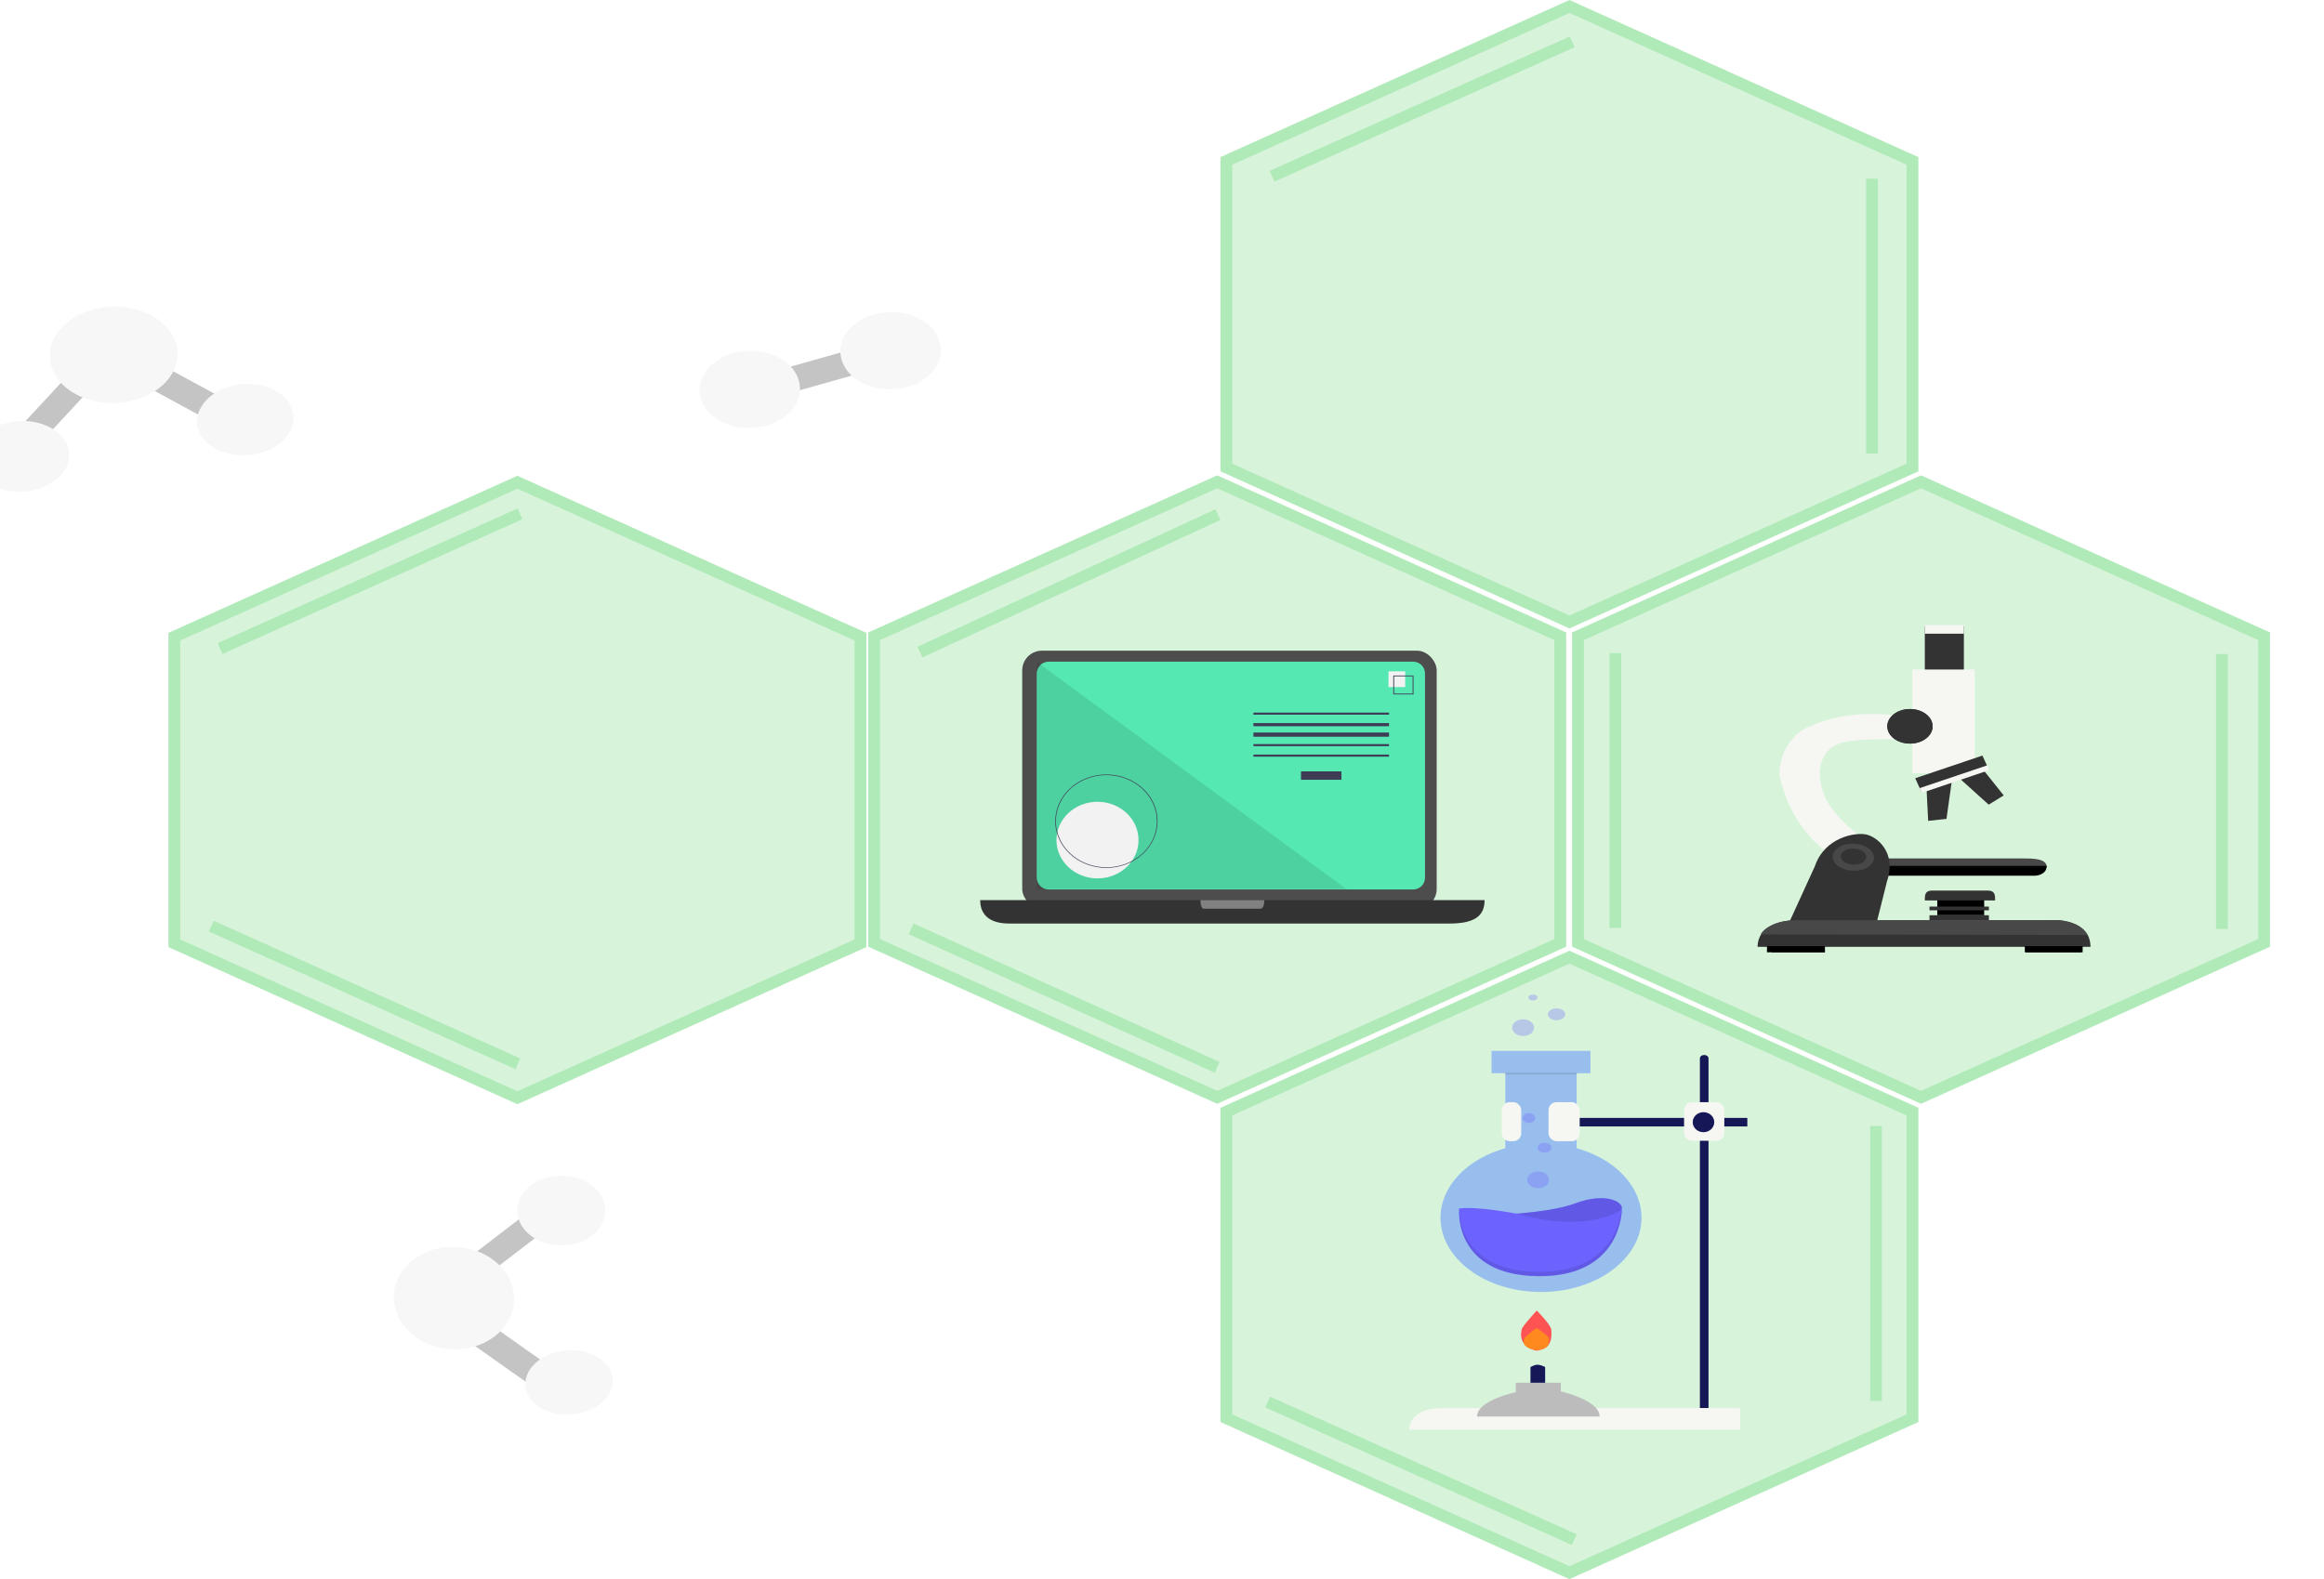 <svg width="590" height="401" viewBox="0 0 590 401" fill="none" xmlns="http://www.w3.org/2000/svg">
<path d="M400.605 161.575L487.699 122.355L574.794 161.575V239.425L487.699 278.645L400.605 239.425V161.575Z" fill="#B1EAB9" fill-opacity="0.5" stroke="#B1EAB9" stroke-width="3"/>
<path d="M475.961 220.118V217.99H513.934C515.918 217.99 519.602 217.99 519.602 220.118H475.961Z" fill="#484848"/>
<path d="M475.961 219.871V222.38H516.485C517.524 222.38 519.602 221.878 519.602 219.871H475.961Z" fill="black"/>
<path d="M481.12 187.691V181.691C477.15 181.078 467.161 180.665 458.963 184.691C457.162 185.143 451.761 189.337 451.761 196.596C452.223 199.499 454.31 206.604 458.963 211.791C459.378 212.501 461.649 214.985 467.41 219.244L474.888 213.921C472.811 212.824 468.31 209.856 464.64 204.726C462.886 202.274 460.403 195.822 463.394 191.563C465.471 188.175 469.598 187.691 481.12 187.691Z" fill="#F6F6F2"/>
<path d="M491.83 232.414V228.338H503.732V232.414H491.83Z" fill="black"/>
<path d="M501.352 170.013H485.483V196.353H501.352V170.013Z" fill="#F6F6F2"/>
<path d="M498.575 159.035H488.657V162.693V170.01H498.575V159.035Z" fill="#333333"/>
<path d="M498.575 158.724H488.657V160.919H498.575V158.724Z" fill="#F6F6F2"/>
<path d="M520.801 233.702C524.104 233.456 530.711 234.459 530.711 240.438H528.368V241.822H514.314V240.438H463.323V241.822H449.81V240.438H446.206C446.206 235.049 452.332 233.702 455.395 233.702H520.801Z" fill="#333333"/>
<path d="M528.727 240.253H514.048V241.821H528.727V241.037V240.253Z" fill="black"/>
<path d="M463.266 240.253H448.586V241.821H463.266V241.037V240.253Z" fill="black"/>
<path d="M489.847 231.16V230.219H504.923V231.16H489.847Z" fill="#333333"/>
<path d="M489.847 233.668V232.414H504.923V233.668H489.847Z" fill="#333333"/>
<path d="M506.51 228.651H488.657C488.657 227.342 488.657 226.143 490.516 226.143H497.769H504.65C506.51 226.143 506.51 227.342 506.51 228.651Z" fill="#333333"/>
<path d="M475.392 238.438L454.357 233.943L460.768 219.923C463.248 212.615 471.014 211.312 473.767 211.9C476.521 212.489 481.56 216.434 479.05 223.831L475.392 238.438Z" fill="#333333"/>
<ellipse rx="5.234" ry="3.455" transform="matrix(1 0 0.056 0.998 470.509 217.676)" fill="#484848"/>
<ellipse rx="3.226" ry="2.042" transform="matrix(1 0 0.056 0.998 470.566 217.519)" fill="#333333"/>
<path d="M529.917 237.432L446.999 237.275C447.571 236.073 450.256 233.669 456.427 233.669H522.632C524.489 233.773 528.546 234.672 529.917 237.432Z" fill="#484848"/>
<path d="M486.222 197.623L503.282 191.867L504.911 195.454L503.783 195.834L508.686 201.98L504.875 204.329L497.72 197.88L495.464 198.641L494.159 207.945L489.511 208.449L489.12 200.782L487.851 201.21L486.222 197.623Z" fill="#333333"/>
<path d="M490.641 184.437C490.641 186.861 488.065 188.827 484.888 188.827C481.711 188.827 479.135 186.861 479.135 184.437C479.135 182.012 481.711 180.047 484.888 180.047C488.065 180.047 490.641 182.012 490.641 184.437Z" fill="#333333"/>
<path d="M490.641 184.437C490.641 186.861 488.065 188.827 484.888 188.827C481.711 188.827 479.135 186.861 479.135 184.437C479.135 182.012 481.711 180.047 484.888 180.047C488.065 180.047 490.641 182.012 490.641 184.437Z" fill="#333333"/>
<path d="M504.543 194.33L487.338 200.134L487.883 201.335L505.088 195.531L504.543 194.33Z" fill="#F6F6F2"/>
<path d="M410.1 165.848V235.664" stroke="#B1EAB9" stroke-width="3"/>
<path d="M564.083 166.084V235.9" stroke="#B1EAB9" stroke-width="3"/>
<path d="M311.342 40.864L398.437 1.645L485.531 40.864V118.715L398.437 157.935L311.342 118.715V40.864Z" fill="#B1EAB9" fill-opacity="0.5" stroke="#B1EAB9" stroke-width="3"/>
<path d="M475.252 45.373V115.19" stroke="#B1EAB9" stroke-width="3"/>
<path d="M399.144 10.629L322.936 44.751" stroke="#B1EAB9" stroke-width="3"/>
<path d="M44.259 161.679L131.353 122.46L218.448 161.679V239.53L131.353 278.749L44.259 239.53V161.679Z" fill="#B1EAB9" fill-opacity="0.5" stroke="#B1EAB9" stroke-width="3"/>
<path d="M132.013 130.478L55.871 164.694" stroke="#B1EAB9" stroke-width="3"/>
<path d="M53.636 235.174L131.476 270.132" stroke="#B1EAB9" stroke-width="3"/>
<path d="M311.342 282.285L398.437 243.065L485.531 282.285V360.136L398.437 399.355L311.342 360.136V282.285Z" fill="#B1EAB9" fill-opacity="0.5" stroke="#B1EAB9" stroke-width="3"/>
<path opacity="0.9" d="M400.272 291.569V272.535H403.777V266.853H378.661V272.535H382.166V291.569C377.325 292.928 373.158 295.344 370.217 298.495C367.276 301.646 365.701 305.384 365.699 309.213C365.699 319.635 377.126 328.083 391.221 328.083C405.316 328.083 416.742 319.635 416.742 309.213C416.741 305.384 415.165 301.646 412.223 298.494C409.281 295.343 405.113 292.928 400.272 291.569V291.569Z" fill="#92B8F0"/>
<path opacity="0.1" d="M400.315 272.374H382.127V272.876H400.315V272.374Z" fill="black"/>
<path d="M376.846 308.604C376.846 308.604 392.289 308.403 400.01 305.534C407.731 302.666 412.143 305.227 411.728 306.967C411.314 308.707 409.11 312.082 400.286 312.497C391.462 312.911 376.846 308.604 376.846 308.604Z" fill="#6C63FF"/>
<path opacity="0.1" d="M376.846 308.604C376.846 308.604 392.289 308.403 400.01 305.534C407.731 302.666 412.143 305.227 411.728 306.967C411.314 308.707 409.11 312.082 400.286 312.497C391.462 312.911 376.846 308.604 376.846 308.604Z" fill="black"/>
<path d="M370.422 306.872C370.422 306.872 368.778 323.759 390.333 324.064C411.887 324.369 411.755 307.072 411.755 307.072C411.755 307.072 403.795 313.48 384.978 308.191C384.978 308.195 375.228 306.262 370.422 306.872Z" fill="#6C63FF"/>
<path opacity="0.1" d="M411.681 307.066C411.251 310.972 408.459 323.198 390.338 322.94C372.574 322.69 370.562 311.139 370.405 307.076C370.306 309.257 370.394 323.78 390.334 324.064C411.893 324.365 411.755 307.004 411.755 307.004C411.755 307.004 411.728 307.029 411.681 307.066Z" fill="black"/>
<path opacity="0.3" d="M390.487 301.734C392.026 301.734 393.274 300.779 393.274 299.601C393.274 298.423 392.026 297.468 390.487 297.468C388.948 297.468 387.7 298.423 387.7 299.601C387.7 300.779 388.948 301.734 390.487 301.734Z" fill="#6C63FF"/>
<path opacity="0.3" d="M392.101 292.7C393.073 292.7 393.861 292.138 393.861 291.445C393.861 290.752 393.073 290.191 392.101 290.191C391.129 290.191 390.341 290.752 390.341 291.445C390.341 292.138 391.129 292.7 392.101 292.7Z" fill="#6C63FF"/>
<path opacity="0.3" d="M388.141 285.172C389.032 285.172 389.754 284.61 389.754 283.917C389.754 283.224 389.032 282.663 388.141 282.663C387.25 282.663 386.527 283.224 386.527 283.917C386.527 284.61 387.25 285.172 388.141 285.172Z" fill="#6C63FF"/>
<path opacity="0.3" d="M386.674 263.089C388.213 263.089 389.461 262.134 389.461 260.956C389.461 259.778 388.213 258.823 386.674 258.823C385.135 258.823 383.887 259.778 383.887 260.956C383.887 262.134 385.135 263.089 386.674 263.089Z" fill="#6C63FF"/>
<path opacity="0.3" d="M395.182 259.074C396.397 259.074 397.382 258.4 397.382 257.569C397.382 256.737 396.397 256.063 395.182 256.063C393.967 256.063 392.982 256.737 392.982 257.569C392.982 258.4 393.967 259.074 395.182 259.074Z" fill="#6C63FF"/>
<path opacity="0.3" d="M389.167 254.056C389.815 254.056 390.341 253.719 390.341 253.303C390.341 252.887 389.815 252.55 389.167 252.55C388.519 252.55 387.994 252.887 387.994 253.303C387.994 253.719 388.519 254.056 389.167 254.056Z" fill="#6C63FF"/>
<path d="M443.6 286.052V283.873H396.877C395.425 283.873 395.425 286.052 396.877 286.052H443.6Z" fill="#161757"/>
<path d="M431.556 268.804V357.579H433.745V268.804C433.745 267.595 431.556 267.595 431.556 268.804Z" fill="#161757"/>
<rect x="427.541" y="279.879" width="10.219" height="9.803" rx="2" fill="#F6F6F2"/>
<rect x="393.128" y="279.88" width="7.917" height="9.911" rx="2" fill="#F6F6F2"/>
<rect x="381.252" y="279.88" width="4.948" height="9.911" rx="2" fill="#F6F6F2"/>
<path d="M366.239 357.579H421.888H441.775V363.025H425.537H357.846C357.664 361.21 359.087 357.579 366.239 357.579Z" fill="#F6F6F2"/>
<ellipse cx="432.468" cy="284.962" rx="2.737" ry="2.542" fill="#161757"/>
<path d="M388.545 352.466V347.135L388.545 347.135C389.786 346.525 390.407 346.221 392.269 347.135V352.466H388.545Z" fill="#161757"/>
<path d="M396.259 351.123H384.822V354.077H396.259V351.123Z" fill="#BCBCBC"/>
<path d="M406.1 359.717H374.98C374.98 354.785 388.739 352.466 391.191 352.466C393.642 352.466 406.1 354.969 406.1 359.717Z" fill="#BCBCBC"/>
<path d="M386.313 337.706C385.947 337.341 390.148 332.786 390.148 332.786C393.654 336.43 393.878 337.524 393.817 337.706C394.255 342.079 391.974 342.626 390.148 342.991C388.504 342.687 385.436 341.351 386.313 337.706Z" fill="#FE5353"/>
<path d="M386.916 340.03C386.603 339.836 390.076 337.212 390.076 337.212C393.083 339.158 393.288 339.76 393.239 339.863C393.672 342.282 391.758 342.637 390.225 342.88C388.835 342.748 386.231 342.074 386.916 340.03Z" fill="#FD891F"/>
<path d="M476.273 285.938V355.754" stroke="#B1EAB9" stroke-width="3"/>
<path d="M321.818 356.024L399.667 390.969" stroke="#B1EAB9" stroke-width="3"/>
<path d="M221.921 161.575L309.016 122.355L396.111 161.575V239.425L309.016 278.645L221.921 239.425V161.575Z" fill="#B1EAB9" fill-opacity="0.5" stroke="#B1EAB9" stroke-width="3"/>
<path d="M309.193 130.683L233.542 165.591" stroke="#B1EAB9" stroke-width="3"/>
<path d="M231.307 235.863L309.001 271.028" stroke="#B1EAB9" stroke-width="3"/>
<rect x="259.514" y="165.232" width="105.221" height="65.518" rx="5" fill="#4D4D4E"/>
<path d="M266.219 168.02C264.562 168.02 263.219 169.363 263.219 171.02V222.871C263.219 224.527 264.562 225.871 266.219 225.871H358.771C360.428 225.871 361.771 224.527 361.771 222.871V171.02C361.771 169.363 360.428 168.02 358.771 168.02H266.219Z" fill="#56E8B3"/>
<path d="M376.898 228.577H248.845C248.845 230.559 249.502 234.522 256.233 234.522H367.868C374.025 234.522 376.898 232.841 376.898 228.577Z" fill="#333333"/>
<path d="M320.956 228.577H304.769C304.769 229.307 304.852 230.767 305.703 230.767H319.814C320.593 230.767 320.956 230.148 320.956 228.577Z" fill="#818181"/>
<path opacity="0.1" d="M341.836 225.788H263.327V168.143L341.836 225.788Z" fill="black"/>
<path d="M278.622 223.058C284.377 223.058 289.042 218.703 289.042 213.331C289.042 207.958 284.377 203.603 278.622 203.603C272.868 203.603 268.203 207.958 268.203 213.331C268.203 218.703 272.868 223.058 278.622 223.058Z" fill="#F2F2F2"/>
<path d="M280.887 220.393C278.318 220.393 275.807 219.698 273.672 218.395C271.536 217.091 269.872 215.239 268.889 213.072C267.906 210.905 267.649 208.521 268.15 206.22C268.651 203.92 269.888 201.807 271.704 200.148C273.52 198.489 275.834 197.36 278.353 196.902C280.872 196.445 283.483 196.68 285.856 197.577C288.229 198.475 290.258 199.995 291.684 201.945C293.111 203.895 293.873 206.188 293.873 208.534C293.869 211.678 292.5 214.692 290.065 216.916C287.631 219.139 284.33 220.39 280.887 220.393ZM280.887 196.829C278.352 196.829 275.874 197.516 273.766 198.802C271.658 200.088 270.016 201.916 269.046 204.055C268.075 206.193 267.822 208.547 268.316 210.817C268.811 213.088 270.031 215.173 271.824 216.81C273.616 218.447 275.9 219.562 278.386 220.013C280.872 220.465 283.449 220.233 285.791 219.347C288.133 218.461 290.135 216.961 291.543 215.036C292.952 213.112 293.703 210.849 293.703 208.534C293.699 205.431 292.348 202.456 289.945 200.261C287.542 198.067 284.285 196.833 280.887 196.829V196.829Z" fill="#3F3D56"/>
<path d="M340.555 195.877H330.287V198.009H340.555V195.877Z" fill="#3F3D56"/>
<path d="M352.636 180.953H318.207V181.486H352.636V180.953Z" fill="#3F3D56"/>
<path d="M352.636 183.618H318.207V184.417H352.636V183.618Z" fill="#3F3D56"/>
<path d="M352.636 186.016H318.207V187.082H352.636V186.016Z" fill="#3F3D56"/>
<path d="M352.636 188.948H318.207V189.481H352.636V188.948Z" fill="#3F3D56"/>
<path d="M352.636 191.613H318.207V192.146H352.636V191.613Z" fill="#3F3D56"/>
<path d="M356.735 170.472H352.506V174.469H356.735V170.472Z" fill="#F2F2F2"/>
<path d="M358.849 176.335H353.715V171.538H358.849V176.335ZM353.938 176.126H358.626V171.747H353.938V176.126Z" fill="#3F3D56"/>
<g filter="url(#filter0_i)">
<path d="M27.967 90.43L33.579 93.974L18.188 110.573L12.575 107.029L27.967 90.43Z" fill="#C4C4C4"/>
</g>
<g filter="url(#filter1_i)">
<rect width="6.758" height="22.53" transform="matrix(-0.677 0.736 -0.879 -0.478 69.086 100.739)" fill="#C4C4C4"/>
</g>
<g filter="url(#filter2_i)">
<ellipse rx="12.13" ry="9.131" transform="matrix(0.976 -0.219 0.33 0.944 70.855 103.967)" fill="#F7F7F7"/>
</g>
<g filter="url(#filter3_i)">
<rect width="6.758" height="22.53" transform="matrix(-0.677 0.736 -0.879 -0.478 69.086 100.739)" fill="#C4C4C4"/>
</g>
<g filter="url(#filter4_i)">
<ellipse rx="12.13" ry="9.131" transform="matrix(0.976 -0.219 0.33 0.944 70.855 103.967)" fill="#F7F7F7"/>
</g>
<g filter="url(#filter5_i)">
<ellipse rx="12.236" ry="9.013" transform="matrix(0.992 -0.129 0.195 0.981 13.895 113.292)" fill="#F7F7F7"/>
</g>
<g filter="url(#filter6_i)">
<ellipse rx="16.177" ry="12.307" transform="matrix(0.992 -0.128 0.197 0.98 37.467 87.533)" fill="#F7F7F7"/>
</g>
<g filter="url(#filter7_i)">
<path d="M131.04 322.105L126.242 317.862L144.866 303.545L149.664 307.788L131.04 322.105Z" fill="#C4C4C4"/>
</g>
<g filter="url(#filter8_i)">
<rect width="6.951" height="21.968" transform="matrix(-0.765 0.644 -0.817 -0.577 151.174 346.515)" fill="#C4C4C4"/>
</g>
<g filter="url(#filter9_i)">
<ellipse rx="8.255" ry="11.043" transform="matrix(0.313 0.95 -0.978 0.207 153.068 348.47)" fill="#F7F7F7"/>
</g>
<g filter="url(#filter10_i)">
<ellipse rx="8.915" ry="11.133" transform="matrix(0.181 0.983 -0.993 0.115 151.082 304.825)" fill="#F7F7F7"/>
</g>
<g filter="url(#filter11_i)">
<ellipse rx="13.093" ry="15.2" transform="matrix(0.179 0.984 -0.993 0.116 123.832 327.042)" fill="#F7F7F7"/>
</g>
<g filter="url(#filter12_i)">
<rect width="6.534" height="26.345" transform="matrix(0.456 0.89 -0.962 0.272 228.725 85.033)" fill="#C4C4C4"/>
</g>
<g filter="url(#filter13_i)">
<ellipse rx="12.72" ry="9.858" transform="matrix(0.992 -0.129 0.195 0.981 198.916 96.315)" fill="#F7F7F7"/>
</g>
<g filter="url(#filter14_i)">
<ellipse rx="12.721" ry="9.859" transform="matrix(0.992 -0.128 0.197 0.98 234.692 86.48)" fill="#F7F7F7"/>
</g>
<defs>
<filter id="filter0_i" x="3.989" y="90.43" width="29.59" height="22.719" filterUnits="userSpaceOnUse" color-interpolation-filters="sRGB">
<feFlood flood-opacity="0" result="BackgroundImageFix"/>
<feBlend mode="normal" in="SourceGraphic" in2="BackgroundImageFix" result="shape"/>
<feColorMatrix in="SourceAlpha" type="matrix" values="0 0 0 0 0 0 0 0 0 0 0 0 0 0 0 0 0 0 127 0" result="hardAlpha"/>
<feOffset dx="-8.587" dy="2.576"/>
<feGaussianBlur stdDeviation="4.293"/>
<feComposite in2="hardAlpha" operator="arithmetic" k2="-1" k3="1"/>
<feColorMatrix type="matrix" values="0 0 0 0 0 0 0 0 0 0 0 0 0 0 0 0 0 0 0.25 0"/>
<feBlend mode="normal" in2="shape" result="effect1_innerShadow"/>
</filter>
<filter id="filter1_i" x="36.134" y="89.976" width="32.953" height="18.315" filterUnits="userSpaceOnUse" color-interpolation-filters="sRGB">
<feFlood flood-opacity="0" result="BackgroundImageFix"/>
<feBlend mode="normal" in="SourceGraphic" in2="BackgroundImageFix" result="shape"/>
<feColorMatrix in="SourceAlpha" type="matrix" values="0 0 0 0 0 0 0 0 0 0 0 0 0 0 0 0 0 0 127 0" result="hardAlpha"/>
<feOffset dx="-8.587" dy="2.576"/>
<feGaussianBlur stdDeviation="4.293"/>
<feComposite in2="hardAlpha" operator="arithmetic" k2="-1" k3="1"/>
<feColorMatrix type="matrix" values="0 0 0 0 0 0 0 0 0 0 0 0 0 0 0 0 0 0 0.25 0"/>
<feBlend mode="normal" in2="shape" result="effect1_innerShadow"/>
</filter>
<filter id="filter2_i" x="50.052" y="94.945" width="33.02" height="20.619" filterUnits="userSpaceOnUse" color-interpolation-filters="sRGB">
<feFlood flood-opacity="0" result="BackgroundImageFix"/>
<feBlend mode="normal" in="SourceGraphic" in2="BackgroundImageFix" result="shape"/>
<feColorMatrix in="SourceAlpha" type="matrix" values="0 0 0 0 0 0 0 0 0 0 0 0 0 0 0 0 0 0 127 0" result="hardAlpha"/>
<feOffset dx="-8.587" dy="2.576"/>
<feGaussianBlur stdDeviation="4.293"/>
<feComposite in2="hardAlpha" operator="arithmetic" k2="-1" k3="1"/>
<feColorMatrix type="matrix" values="0 0 0 0 0 0 0 0 0 0 0 0 0 0 0 0 0 0 0.25 0"/>
<feBlend mode="normal" in2="shape" result="effect1_innerShadow"/>
</filter>
<filter id="filter3_i" x="36.134" y="89.976" width="32.953" height="18.315" filterUnits="userSpaceOnUse" color-interpolation-filters="sRGB">
<feFlood flood-opacity="0" result="BackgroundImageFix"/>
<feBlend mode="normal" in="SourceGraphic" in2="BackgroundImageFix" result="shape"/>
<feColorMatrix in="SourceAlpha" type="matrix" values="0 0 0 0 0 0 0 0 0 0 0 0 0 0 0 0 0 0 127 0" result="hardAlpha"/>
<feOffset dx="-8.587" dy="2.576"/>
<feGaussianBlur stdDeviation="4.293"/>
<feComposite in2="hardAlpha" operator="arithmetic" k2="-1" k3="1"/>
<feColorMatrix type="matrix" values="0 0 0 0 0 0 0 0 0 0 0 0 0 0 0 0 0 0 0.25 0"/>
<feBlend mode="normal" in2="shape" result="effect1_innerShadow"/>
</filter>
<filter id="filter4_i" x="50.052" y="94.945" width="33.02" height="20.619" filterUnits="userSpaceOnUse" color-interpolation-filters="sRGB">
<feFlood flood-opacity="0" result="BackgroundImageFix"/>
<feBlend mode="normal" in="SourceGraphic" in2="BackgroundImageFix" result="shape"/>
<feColorMatrix in="SourceAlpha" type="matrix" values="0 0 0 0 0 0 0 0 0 0 0 0 0 0 0 0 0 0 127 0" result="hardAlpha"/>
<feOffset dx="-8.587" dy="2.576"/>
<feGaussianBlur stdDeviation="4.293"/>
<feComposite in2="hardAlpha" operator="arithmetic" k2="-1" k3="1"/>
<feColorMatrix type="matrix" values="0 0 0 0 0 0 0 0 0 0 0 0 0 0 0 0 0 0 0.25 0"/>
<feBlend mode="normal" in2="shape" result="effect1_innerShadow"/>
</filter>
<filter id="filter5_i" x="-6.954" y="104.311" width="33.111" height="20.538" filterUnits="userSpaceOnUse" color-interpolation-filters="sRGB">
<feFlood flood-opacity="0" result="BackgroundImageFix"/>
<feBlend mode="normal" in="SourceGraphic" in2="BackgroundImageFix" result="shape"/>
<feColorMatrix in="SourceAlpha" type="matrix" values="0 0 0 0 0 0 0 0 0 0 0 0 0 0 0 0 0 0 127 0" result="hardAlpha"/>
<feOffset dx="-8.587" dy="2.576"/>
<feGaussianBlur stdDeviation="4.293"/>
<feComposite in2="hardAlpha" operator="arithmetic" k2="-1" k3="1"/>
<feColorMatrix type="matrix" values="0 0 0 0 0 0 0 0 0 0 0 0 0 0 0 0 0 0 0.25 0"/>
<feBlend mode="normal" in2="shape" result="effect1_innerShadow"/>
</filter>
<filter id="filter6_i" x="12.651" y="75.289" width="41.045" height="27.064" filterUnits="userSpaceOnUse" color-interpolation-filters="sRGB">
<feFlood flood-opacity="0" result="BackgroundImageFix"/>
<feBlend mode="normal" in="SourceGraphic" in2="BackgroundImageFix" result="shape"/>
<feColorMatrix in="SourceAlpha" type="matrix" values="0 0 0 0 0 0 0 0 0 0 0 0 0 0 0 0 0 0 127 0" result="hardAlpha"/>
<feOffset dx="-8.587" dy="2.576"/>
<feGaussianBlur stdDeviation="4.293"/>
<feComposite in2="hardAlpha" operator="arithmetic" k2="-1" k3="1"/>
<feColorMatrix type="matrix" values="0 0 0 0 0 0 0 0 0 0 0 0 0 0 0 0 0 0 0.25 0"/>
<feBlend mode="normal" in2="shape" result="effect1_innerShadow"/>
</filter>
<filter id="filter7_i" x="117.656" y="303.545" width="32.009" height="21.136" filterUnits="userSpaceOnUse" color-interpolation-filters="sRGB">
<feFlood flood-opacity="0" result="BackgroundImageFix"/>
<feBlend mode="normal" in="SourceGraphic" in2="BackgroundImageFix" result="shape"/>
<feColorMatrix in="SourceAlpha" type="matrix" values="0 0 0 0 0 0 0 0 0 0 0 0 0 0 0 0 0 0 127 0" result="hardAlpha"/>
<feOffset dx="-8.587" dy="2.576"/>
<feGaussianBlur stdDeviation="4.293"/>
<feComposite in2="hardAlpha" operator="arithmetic" k2="-1" k3="1"/>
<feColorMatrix type="matrix" values="0 0 0 0 0 0 0 0 0 0 0 0 0 0 0 0 0 0 0.25 0"/>
<feBlend mode="normal" in2="shape" result="effect1_innerShadow"/>
</filter>
<filter id="filter8_i" x="119.324" y="333.842" width="31.85" height="19.724" filterUnits="userSpaceOnUse" color-interpolation-filters="sRGB">
<feFlood flood-opacity="0" result="BackgroundImageFix"/>
<feBlend mode="normal" in="SourceGraphic" in2="BackgroundImageFix" result="shape"/>
<feColorMatrix in="SourceAlpha" type="matrix" values="0 0 0 0 0 0 0 0 0 0 0 0 0 0 0 0 0 0 127 0" result="hardAlpha"/>
<feOffset dx="-8.587" dy="2.576"/>
<feGaussianBlur stdDeviation="4.293"/>
<feComposite in2="hardAlpha" operator="arithmetic" k2="-1" k3="1"/>
<feColorMatrix type="matrix" values="0 0 0 0 0 0 0 0 0 0 0 0 0 0 0 0 0 0 0.25 0"/>
<feBlend mode="normal" in2="shape" result="effect1_innerShadow"/>
</filter>
<filter id="filter9_i" x="133.37" y="340.302" width="30.809" height="18.912" filterUnits="userSpaceOnUse" color-interpolation-filters="sRGB">
<feFlood flood-opacity="0" result="BackgroundImageFix"/>
<feBlend mode="normal" in="SourceGraphic" in2="BackgroundImageFix" result="shape"/>
<feColorMatrix in="SourceAlpha" type="matrix" values="0 0 0 0 0 0 0 0 0 0 0 0 0 0 0 0 0 0 127 0" result="hardAlpha"/>
<feOffset dx="-8.587" dy="2.576"/>
<feGaussianBlur stdDeviation="4.293"/>
<feComposite in2="hardAlpha" operator="arithmetic" k2="-1" k3="1"/>
<feColorMatrix type="matrix" values="0 0 0 0 0 0 0 0 0 0 0 0 0 0 0 0 0 0 0.25 0"/>
<feBlend mode="normal" in2="shape" result="effect1_innerShadow"/>
</filter>
<filter id="filter10_i" x="131.317" y="295.963" width="30.943" height="20.299" filterUnits="userSpaceOnUse" color-interpolation-filters="sRGB">
<feFlood flood-opacity="0" result="BackgroundImageFix"/>
<feBlend mode="normal" in="SourceGraphic" in2="BackgroundImageFix" result="shape"/>
<feColorMatrix in="SourceAlpha" type="matrix" values="0 0 0 0 0 0 0 0 0 0 0 0 0 0 0 0 0 0 127 0" result="hardAlpha"/>
<feOffset dx="-8.587" dy="2.576"/>
<feGaussianBlur stdDeviation="4.293"/>
<feComposite in2="hardAlpha" operator="arithmetic" k2="-1" k3="1"/>
<feColorMatrix type="matrix" values="0 0 0 0 0 0 0 0 0 0 0 0 0 0 0 0 0 0 0.25 0"/>
<feBlend mode="normal" in2="shape" result="effect1_innerShadow"/>
</filter>
<filter id="filter11_i" x="99.965" y="314.038" width="39.147" height="28.582" filterUnits="userSpaceOnUse" color-interpolation-filters="sRGB">
<feFlood flood-opacity="0" result="BackgroundImageFix"/>
<feBlend mode="normal" in="SourceGraphic" in2="BackgroundImageFix" result="shape"/>
<feColorMatrix in="SourceAlpha" type="matrix" values="0 0 0 0 0 0 0 0 0 0 0 0 0 0 0 0 0 0 127 0" result="hardAlpha"/>
<feOffset dx="-8.587" dy="2.576"/>
<feGaussianBlur stdDeviation="4.293"/>
<feComposite in2="hardAlpha" operator="arithmetic" k2="-1" k3="1"/>
<feColorMatrix type="matrix" values="0 0 0 0 0 0 0 0 0 0 0 0 0 0 0 0 0 0 0.25 0"/>
<feBlend mode="normal" in2="shape" result="effect1_innerShadow"/>
</filter>
<filter id="filter12_i" x="194.785" y="85.033" width="36.918" height="15.551" filterUnits="userSpaceOnUse" color-interpolation-filters="sRGB">
<feFlood flood-opacity="0" result="BackgroundImageFix"/>
<feBlend mode="normal" in="SourceGraphic" in2="BackgroundImageFix" result="shape"/>
<feColorMatrix in="SourceAlpha" type="matrix" values="0 0 0 0 0 0 0 0 0 0 0 0 0 0 0 0 0 0 127 0" result="hardAlpha"/>
<feOffset dx="-8.587" dy="2.576"/>
<feGaussianBlur stdDeviation="4.293"/>
<feComposite in2="hardAlpha" operator="arithmetic" k2="-1" k3="1"/>
<feColorMatrix type="matrix" values="0 0 0 0 0 0 0 0 0 0 0 0 0 0 0 0 0 0 0.25 0"/>
<feBlend mode="normal" in2="shape" result="effect1_innerShadow"/>
</filter>
<filter id="filter13_i" x="177.567" y="86.507" width="34.111" height="22.192" filterUnits="userSpaceOnUse" color-interpolation-filters="sRGB">
<feFlood flood-opacity="0" result="BackgroundImageFix"/>
<feBlend mode="normal" in="SourceGraphic" in2="BackgroundImageFix" result="shape"/>
<feColorMatrix in="SourceAlpha" type="matrix" values="0 0 0 0 0 0 0 0 0 0 0 0 0 0 0 0 0 0 127 0" result="hardAlpha"/>
<feOffset dx="-8.587" dy="2.576"/>
<feGaussianBlur stdDeviation="4.293"/>
<feComposite in2="hardAlpha" operator="arithmetic" k2="-1" k3="1"/>
<feColorMatrix type="matrix" values="0 0 0 0 0 0 0 0 0 0 0 0 0 0 0 0 0 0 0.25 0"/>
<feBlend mode="normal" in2="shape" result="effect1_innerShadow"/>
</filter>
<filter id="filter14_i" x="213.339" y="76.677" width="34.12" height="22.182" filterUnits="userSpaceOnUse" color-interpolation-filters="sRGB">
<feFlood flood-opacity="0" result="BackgroundImageFix"/>
<feBlend mode="normal" in="SourceGraphic" in2="BackgroundImageFix" result="shape"/>
<feColorMatrix in="SourceAlpha" type="matrix" values="0 0 0 0 0 0 0 0 0 0 0 0 0 0 0 0 0 0 127 0" result="hardAlpha"/>
<feOffset dx="-8.587" dy="2.576"/>
<feGaussianBlur stdDeviation="4.293"/>
<feComposite in2="hardAlpha" operator="arithmetic" k2="-1" k3="1"/>
<feColorMatrix type="matrix" values="0 0 0 0 0 0 0 0 0 0 0 0 0 0 0 0 0 0 0.25 0"/>
<feBlend mode="normal" in2="shape" result="effect1_innerShadow"/>
</filter>
</defs>
</svg>
